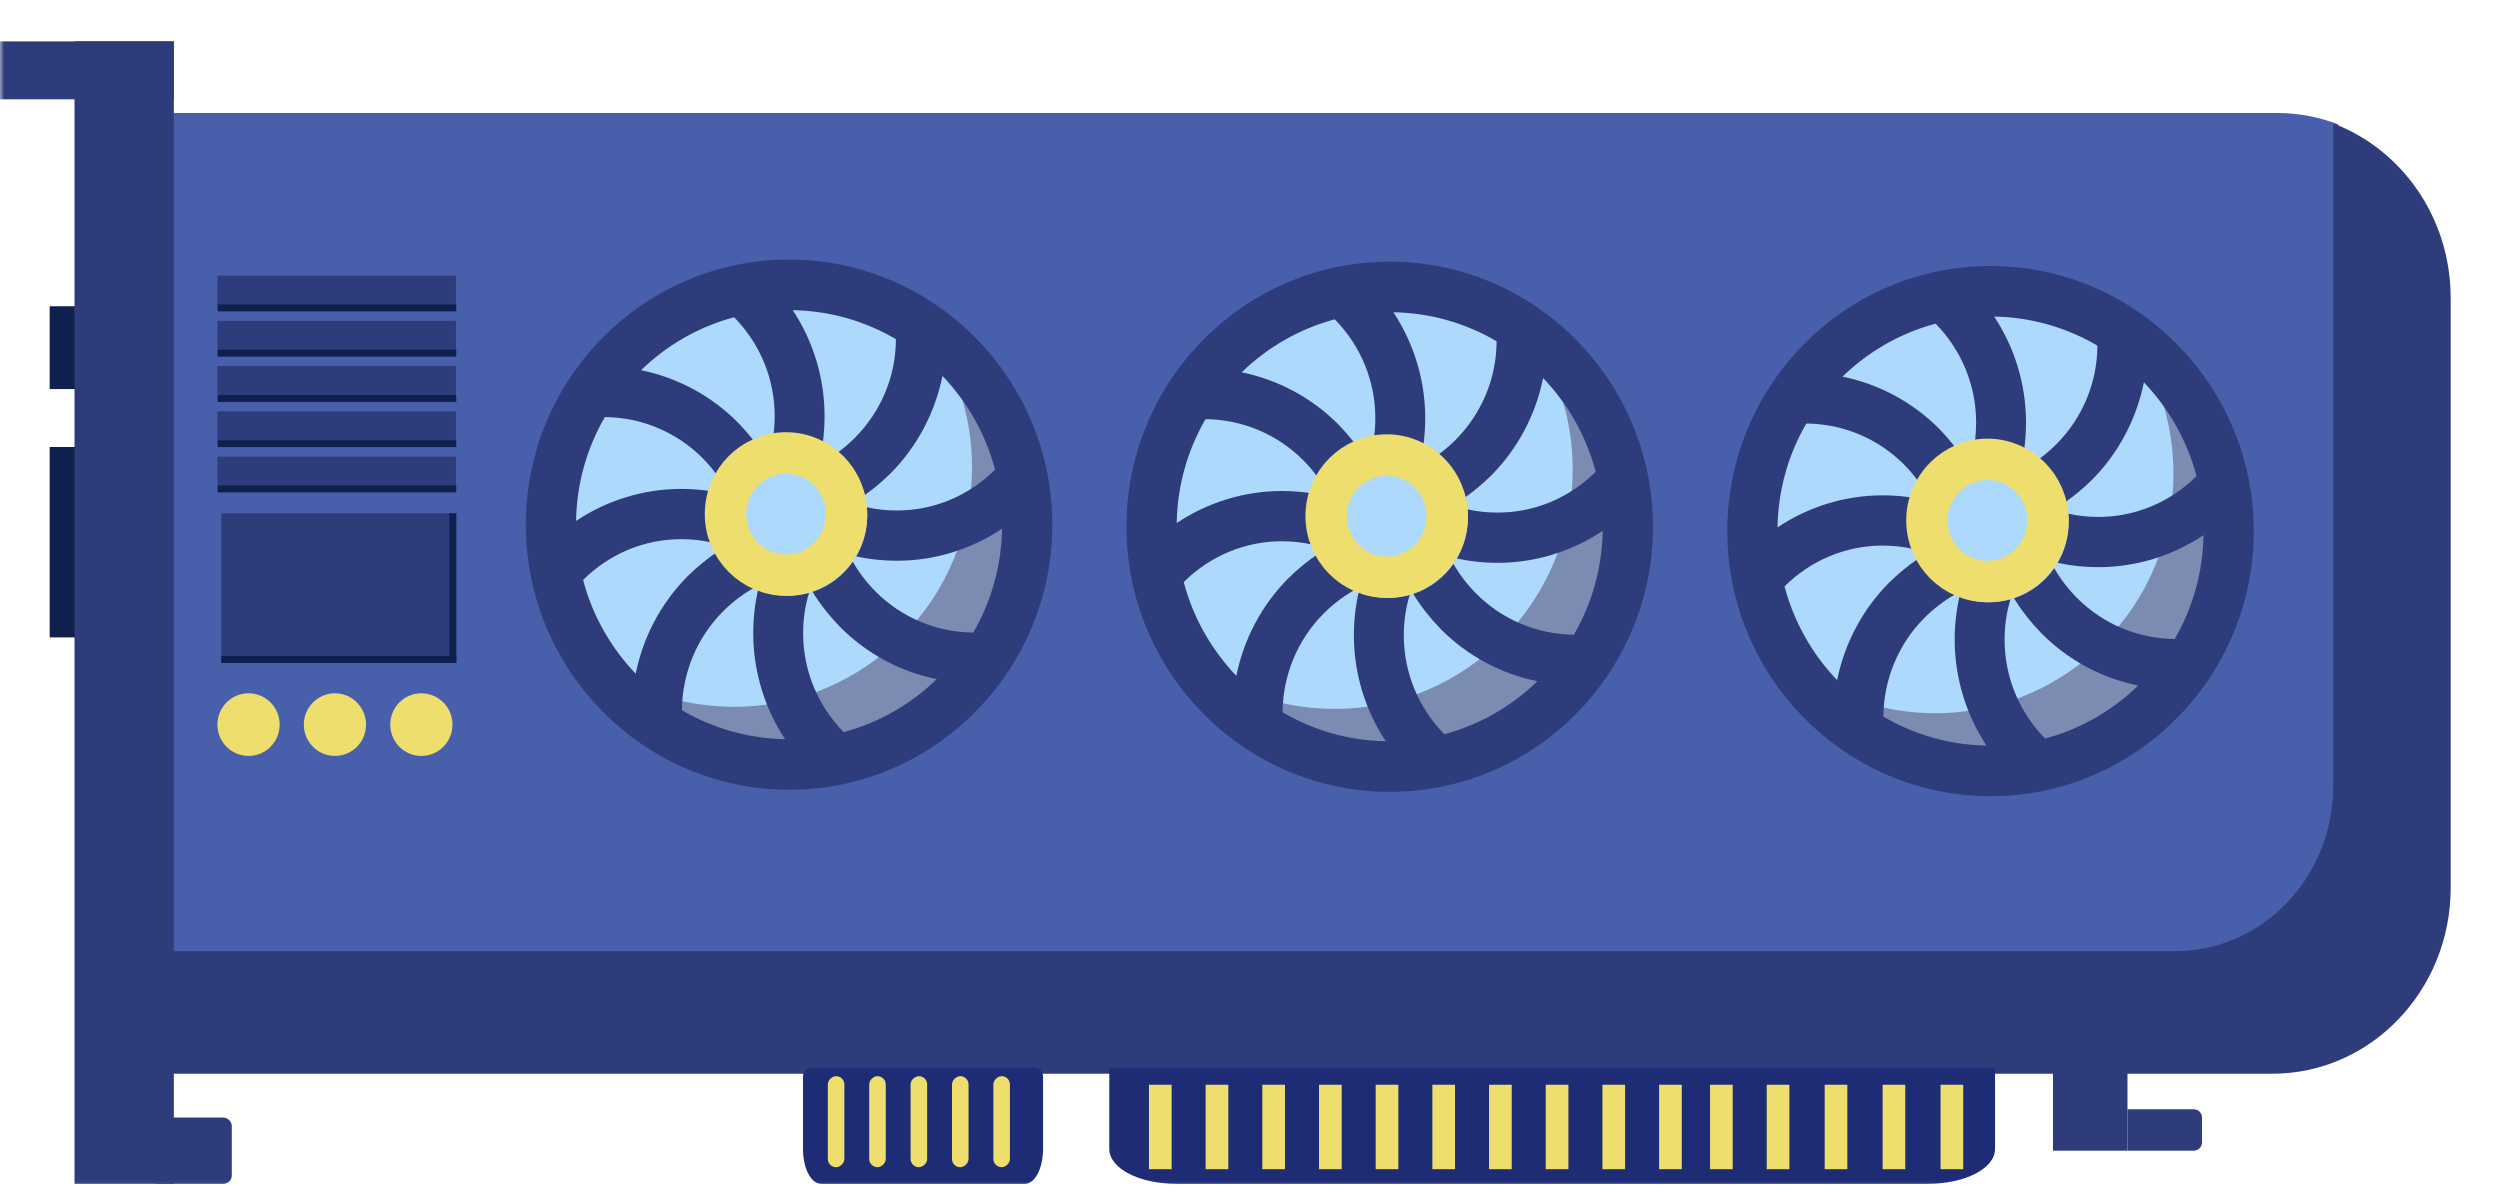 <svg width="302" height="144" viewBox="0 0 302 144" fill="none" xmlns="http://www.w3.org/2000/svg">
<g clip-path="url(#clip0_33_5921)">
<mask id="mask0_33_5921" style="mask-type:alpha" maskUnits="userSpaceOnUse" x="0" y="-12" width="311" height="156">
<path fill-rule="evenodd" clip-rule="evenodd" d="M0 -12H310.653V143.878H0V-12Z" fill="white"/>
</mask>
<g mask="url(#mask0_33_5921)">
<path fill-rule="evenodd" clip-rule="evenodd" d="M282.471 97.083V15.031C280.205 14.168 277.738 13.65 275.108 13.65H19V117.509H263.296C273.895 117.552 282.471 108.397 282.471 97.083Z" fill="#485FAC"/>
<path fill-rule="evenodd" clip-rule="evenodd" d="M281.853 14.911V94.949C281.853 105.984 273.298 114.905 262.716 114.905H19.211V129.704H274.514C286.394 129.704 296.043 119.641 296.043 107.252V36.009C296.043 26.285 290.124 18.04 281.853 14.911Z" fill="#2E3C7B"/>
<path fill-rule="evenodd" clip-rule="evenodd" d="M95.53 34.41C111.417 34.41 124.295 47.38 124.295 63.379C124.295 79.378 111.417 92.347 95.53 92.347C79.642 92.347 66.764 79.378 66.764 63.379C66.764 47.38 79.642 34.41 95.53 34.41Z" fill="#ADD9FC"/>
<path fill-rule="evenodd" clip-rule="evenodd" d="M168.09 34.664C183.977 34.664 196.856 47.634 196.856 63.633C196.856 79.632 183.977 92.601 168.09 92.601C152.203 92.601 139.324 79.632 139.324 63.633C139.324 47.634 152.203 34.664 168.09 34.664Z" fill="#ADD9FC"/>
<path fill-rule="evenodd" clip-rule="evenodd" d="M240.666 35.187C256.553 35.187 269.432 48.157 269.432 64.156C269.432 80.154 256.553 93.124 240.666 93.124C224.779 93.124 211.9 80.154 211.9 64.156C211.9 48.157 224.779 35.187 240.666 35.187Z" fill="#ADD9FC"/>
<path fill-rule="evenodd" clip-rule="evenodd" d="M112.118 39.707C115.436 44.433 117.418 50.218 117.418 56.411C117.418 72.424 104.512 85.38 88.652 85.38C82.462 85.38 76.758 83.424 72.064 80.043C77.284 87.458 85.861 92.306 95.571 92.306C111.471 92.306 124.337 79.309 124.337 63.338C124.296 53.6 119.482 44.963 112.118 39.707Z" fill="#7C8BB1"/>
<path fill-rule="evenodd" clip-rule="evenodd" d="M184.679 39.961C187.996 44.687 189.979 50.473 189.979 56.666C189.979 72.678 177.073 85.634 161.213 85.634C155.023 85.634 149.318 83.678 144.625 80.297C149.844 87.712 158.421 92.56 168.131 92.56C184.031 92.56 196.897 79.563 196.897 63.592C196.857 53.854 192.042 45.217 184.679 39.961Z" fill="#7C8BB1"/>
<path fill-rule="evenodd" clip-rule="evenodd" d="M257.253 40.484C260.571 45.21 262.553 50.995 262.553 57.188C262.553 73.201 249.647 86.157 233.787 86.157C227.597 86.157 221.892 84.201 217.199 80.819C222.418 88.235 230.996 93.083 240.706 93.083C256.606 93.083 269.471 80.086 269.471 64.115C269.431 54.377 264.616 45.739 257.253 40.484Z" fill="#7C8BB1"/>
<rect x="26.266" y="33.29" width="28.811" height="4.205" fill="#2E3C7B"/>
<rect x="26.307" y="36.776" width="28.811" height="0.841" fill="#0F204E"/>
<rect x="26.266" y="38.756" width="28.811" height="4.205" fill="#2E3C7B"/>
<rect x="26.307" y="42.242" width="28.811" height="0.841" fill="#0F204E"/>
<rect x="26.266" y="44.223" width="28.811" height="4.205" fill="#2E3C7B"/>
<rect x="26.307" y="47.709" width="28.811" height="0.841" fill="#0F204E"/>
<rect x="26.266" y="49.689" width="28.811" height="4.205" fill="#2E3C7B"/>
<rect x="26.307" y="53.175" width="28.811" height="0.841" fill="#0F204E"/>
<rect x="26.266" y="55.155" width="28.811" height="4.205" fill="#2E3C7B"/>
<rect x="26.307" y="58.641" width="28.811" height="0.841" fill="#0F204E"/>
<path fill-rule="evenodd" clip-rule="evenodd" d="M82.292 65.13C77.801 65.13 73.594 66.924 70.438 70.06C71.571 74.379 73.796 78.25 76.79 81.387C77.68 76.987 79.824 72.872 83.061 69.612C84.168 68.529 85.349 67.546 86.604 66.701C87.564 68.592 89.125 70.123 91.032 71.038C89.677 71.805 88.418 72.773 87.309 73.89C84.153 77.068 82.414 81.346 82.373 85.788C86.055 87.947 90.303 89.21 94.834 89.291C92.366 85.543 90.991 81.102 90.991 76.498C90.991 74.715 91.184 72.966 91.571 71.277C92.68 71.727 93.891 71.975 95.16 71.975C96.05 71.975 96.913 71.853 97.731 71.624C97.247 73.203 97.019 74.818 97.019 76.498C97.019 81.02 98.799 85.258 101.914 88.436C106.203 87.295 110.047 85.054 113.162 82.039C108.752 81.142 104.706 78.983 101.469 75.724C100.209 74.417 99.084 73.007 98.157 71.494C100.142 70.838 101.842 69.548 103.02 67.862C103.766 69.164 104.694 70.374 105.758 71.446C108.914 74.624 113.162 76.376 117.572 76.417C119.716 72.709 120.97 68.431 121.051 63.868C117.329 66.353 112.919 67.738 108.347 67.738C106.673 67.738 105.027 67.564 103.435 67.215C104.279 65.775 104.763 64.096 104.763 62.304C104.763 61.955 104.745 61.611 104.709 61.272C105.894 61.54 107.102 61.667 108.347 61.667C112.838 61.667 117.046 59.874 120.202 56.738C119.069 52.419 116.844 48.548 113.85 45.411C112.96 49.811 110.815 53.926 107.579 57.185C106.592 58.151 105.547 59.037 104.443 59.816C103.904 57.774 102.719 55.997 101.121 54.721C101.891 54.166 102.618 53.544 103.29 52.867C106.446 49.689 108.226 45.411 108.226 40.97C104.544 38.81 100.296 37.547 95.765 37.466C98.233 41.214 99.608 45.656 99.608 50.259C99.608 51.392 99.53 52.512 99.374 53.611C98.102 52.984 96.671 52.633 95.16 52.633C94.558 52.633 93.968 52.688 93.397 52.795C93.52 51.964 93.58 51.12 93.58 50.259C93.58 45.737 91.8 41.499 88.685 38.322C84.396 39.462 80.552 41.703 77.437 44.718C81.807 45.614 85.893 47.774 89.13 51.033C89.881 51.812 90.584 52.627 91.225 53.479C89.336 54.334 87.771 55.787 86.767 57.599C86.204 56.8 85.572 56.047 84.882 55.352C81.726 52.175 77.478 50.422 73.068 50.381C70.923 54.089 69.669 58.326 69.588 62.93C73.31 60.445 77.72 59.06 82.292 59.06C83.551 59.06 84.794 59.158 86.01 59.356C85.715 60.285 85.556 61.276 85.556 62.304C85.556 63.45 85.754 64.549 86.117 65.569C84.873 65.272 83.603 65.13 82.292 65.13ZM63.52 63.379C63.52 45.737 77.761 31.354 95.32 31.354C112.838 31.354 127.12 45.737 127.12 63.379C127.12 81.02 112.879 95.403 95.32 95.403C77.801 95.403 63.52 81.02 63.52 63.379Z" fill="#2E3C7B"/>
<path fill-rule="evenodd" clip-rule="evenodd" d="M154.851 65.384C150.36 65.384 146.152 67.177 142.996 70.314C144.129 74.633 146.355 78.504 149.348 81.641C150.239 77.241 152.383 73.126 155.62 69.866C156.726 68.783 157.908 67.8 159.163 66.955C160.123 68.846 161.683 70.377 163.591 71.292C162.235 72.059 160.977 73.027 159.868 74.144C156.712 77.322 154.972 81.6 154.932 86.041C158.613 88.201 162.862 89.463 167.393 89.545C164.925 85.797 163.549 81.356 163.549 76.752C163.549 74.969 163.743 73.22 164.13 71.531C165.238 71.981 166.45 72.229 167.718 72.229C168.609 72.229 169.471 72.107 170.29 71.878C169.805 73.457 169.578 75.071 169.578 76.752C169.578 81.274 171.358 85.512 174.473 88.69C178.762 87.549 182.605 85.308 185.721 82.293C181.311 81.396 177.265 79.237 174.028 75.978C172.767 74.671 171.642 73.261 170.716 71.748C172.701 71.092 174.4 69.802 175.578 68.116C176.324 69.418 177.252 70.627 178.317 71.7C181.472 74.877 185.721 76.629 190.13 76.671C192.275 72.963 193.529 68.684 193.61 64.122C189.888 66.607 185.478 67.992 180.906 67.992C179.231 67.992 177.586 67.817 175.993 67.469C176.837 66.029 177.322 64.35 177.322 62.557C177.322 62.209 177.304 61.865 177.268 61.526C178.452 61.794 179.661 61.921 180.906 61.921C185.397 61.921 189.605 60.128 192.76 56.992C191.627 52.672 189.402 48.802 186.408 45.665C185.518 50.065 183.374 54.18 180.137 57.439C179.151 58.405 178.105 59.291 177.001 60.07C176.463 58.028 175.278 56.251 173.68 54.975C174.45 54.419 175.177 53.798 175.849 53.121C179.004 49.943 180.785 45.665 180.785 41.224C177.103 39.064 172.855 37.801 168.323 37.72C170.791 41.468 172.167 45.909 172.167 50.513C172.167 51.646 172.089 52.766 171.933 53.865C170.66 53.238 169.23 52.886 167.718 52.886C167.116 52.886 166.527 52.942 165.955 53.049C166.079 52.218 166.139 51.374 166.139 50.513C166.139 45.99 164.359 41.753 161.243 38.576C156.955 39.716 153.111 41.957 149.996 44.972C154.365 45.868 158.452 48.028 161.688 51.287C162.439 52.066 163.142 52.881 163.784 53.733C161.894 54.588 160.329 56.041 159.326 57.853C158.763 57.054 158.13 56.301 157.44 55.606C154.284 52.428 150.036 50.676 145.626 50.635C143.482 54.343 142.228 58.58 142.147 63.184C145.869 60.699 150.279 59.313 154.851 59.313C156.11 59.313 157.353 59.412 158.569 59.61C158.274 60.539 158.115 61.53 158.115 62.557C158.115 63.703 158.313 64.803 158.676 65.823C157.432 65.526 156.161 65.384 154.851 65.384ZM136.078 63.633C136.078 45.99 150.319 31.608 167.878 31.608C185.397 31.608 199.679 45.99 199.679 63.633C199.679 81.274 185.437 95.656 167.878 95.656C150.36 95.656 136.078 81.274 136.078 63.633Z" fill="#2E3C7B"/>
<path fill-rule="evenodd" clip-rule="evenodd" d="M227.427 65.907C222.936 65.907 218.728 67.7 215.573 70.837C216.706 75.156 218.931 79.027 221.925 82.164C222.815 77.764 224.959 73.648 228.196 70.389C229.303 69.306 230.484 68.323 231.739 67.478C232.699 69.369 234.26 70.9 236.167 71.815C234.811 72.582 233.553 73.55 232.444 74.667C229.288 77.845 227.548 82.123 227.508 86.564C231.19 88.724 235.438 89.987 239.969 90.068C237.501 86.32 236.126 81.879 236.126 77.275C236.126 75.492 236.319 73.743 236.706 72.054C237.815 72.504 239.026 72.752 240.295 72.752C241.185 72.752 242.047 72.63 242.866 72.401C242.381 73.98 242.154 75.594 242.154 77.275C242.154 81.797 243.934 86.035 247.049 89.213C251.338 88.072 255.181 85.831 258.297 82.816C253.887 81.919 249.841 79.76 246.604 76.501C245.343 75.193 244.219 73.784 243.292 72.271C245.277 71.615 246.977 70.325 248.155 68.639C248.901 69.941 249.828 71.15 250.893 72.222C254.049 75.4 258.297 77.152 262.707 77.194C264.851 73.486 266.105 69.207 266.186 64.645C262.464 67.13 258.054 68.515 253.482 68.515C251.808 68.515 250.162 68.341 248.569 67.992C249.414 66.552 249.898 64.873 249.898 63.081C249.898 62.732 249.88 62.388 249.844 62.049C251.029 62.316 252.237 62.444 253.482 62.444C257.973 62.444 262.181 60.651 265.336 57.515C264.204 53.195 261.978 49.325 258.984 46.188C258.094 50.588 255.95 54.703 252.713 57.962C251.727 58.928 250.682 59.814 249.577 60.593C249.039 58.551 247.854 56.774 246.256 55.498C247.026 54.942 247.753 54.321 248.425 53.644C251.581 50.466 253.361 46.188 253.361 41.747C249.679 39.587 245.431 38.324 240.9 38.243C243.368 41.991 244.743 46.432 244.743 51.036C244.743 52.169 244.665 53.289 244.509 54.388C243.236 53.761 241.806 53.409 240.295 53.409C239.692 53.409 239.103 53.465 238.532 53.572C238.655 52.741 238.715 51.897 238.715 51.036C238.715 46.514 236.935 42.276 233.819 39.099C229.531 40.239 225.687 42.48 222.572 45.495C226.941 46.391 231.028 48.551 234.264 51.81C235.016 52.589 235.718 53.404 236.36 54.256C234.471 55.111 232.906 56.564 231.902 58.376C231.339 57.577 230.706 56.824 230.016 56.129C226.861 52.951 222.612 51.199 218.202 51.158C216.058 54.866 214.804 59.103 214.723 63.707C218.445 61.222 222.855 59.837 227.427 59.837C228.686 59.837 229.929 59.935 231.145 60.133C230.85 61.062 230.691 62.053 230.691 63.081C230.691 64.227 230.889 65.326 231.252 66.346C230.008 66.049 228.737 65.907 227.427 65.907ZM208.654 64.156C208.654 46.514 222.896 32.131 240.455 32.131C257.973 32.131 272.255 46.514 272.255 64.156C272.255 81.797 258.013 96.18 240.455 96.18C222.936 96.18 208.654 81.797 208.654 64.156Z" fill="#2E3C7B"/>
<path d="M102.263 62.093C102.263 66.186 98.973 69.475 94.951 69.475C90.929 69.475 87.639 66.186 87.639 62.093C87.639 58 90.929 54.712 94.951 54.712C98.973 54.712 102.263 58 102.263 62.093Z" stroke="#EEDE6D" stroke-width="5"/>
<path d="M174.824 62.347C174.824 66.44 171.533 69.729 167.512 69.729C163.49 69.729 160.199 66.44 160.199 62.347C160.199 58.254 163.49 54.966 167.512 54.966C171.533 54.966 174.824 58.254 174.824 62.347Z" stroke="#EEDE6D" stroke-width="5"/>
<path d="M247.398 62.87C247.398 66.963 244.108 70.252 240.086 70.252C236.064 70.252 232.773 66.963 232.773 62.87C232.773 58.777 236.064 55.489 240.086 55.489C244.108 55.489 247.398 58.777 247.398 62.87Z" stroke="#EEDE6D" stroke-width="5"/>
<ellipse cx="30.023" cy="87.533" rx="3.758" ry="3.784" fill="#EEDE6D"/>
<ellipse cx="40.461" cy="87.533" rx="3.758" ry="3.784" fill="#EEDE6D"/>
<ellipse cx="50.901" cy="87.533" rx="3.758" ry="3.784" fill="#EEDE6D"/>
<rect x="26.723" y="62.005" width="28.393" height="18.081" fill="#2E3C7B"/>
<rect x="54.281" y="62.005" width="0.835" height="18.081" fill="#0F204E"/>
<rect width="28.393" height="0.841" transform="matrix(1 0 0 -1 26.723 80.086)" fill="#0F204E"/>
<path fill-rule="evenodd" clip-rule="evenodd" d="M241 129V138.8C241 141.15 237.366 143 232.969 143H142.031C137.537 143 134 141.1 134 138.8V129H241Z" fill="#1D2C74"/>
<rect x="138.793" y="141.239" width="10.199" height="2.739" transform="rotate(-90 138.793 141.239)" fill="#EEDE6D"/>
<rect x="145.641" y="141.239" width="10.199" height="2.739" transform="rotate(-90 145.641 141.239)" fill="#EEDE6D"/>
<rect x="152.488" y="141.239" width="10.199" height="2.739" transform="rotate(-90 152.488 141.239)" fill="#EEDE6D"/>
<rect x="159.336" y="141.239" width="10.199" height="2.739" transform="rotate(-90 159.336 141.239)" fill="#EEDE6D"/>
<rect x="166.182" y="141.239" width="10.199" height="2.739" transform="rotate(-90 166.182 141.239)" fill="#EEDE6D"/>
<rect x="173.029" y="141.239" width="10.199" height="2.739" transform="rotate(-90 173.029 141.239)" fill="#EEDE6D"/>
<rect x="179.877" y="141.239" width="10.199" height="2.739" transform="rotate(-90 179.877 141.239)" fill="#EEDE6D"/>
<rect x="186.725" y="141.239" width="10.199" height="2.739" transform="rotate(-90 186.725 141.239)" fill="#EEDE6D"/>
<rect x="193.572" y="141.239" width="10.199" height="2.739" transform="rotate(-90 193.572 141.239)" fill="#EEDE6D"/>
<rect x="206.572" y="141.239" width="10.199" height="2.739" transform="rotate(-90 206.572 141.239)" fill="#EEDE6D"/>
<rect x="200.42" y="141.239" width="10.199" height="2.739" transform="rotate(-90 200.42 141.239)" fill="#EEDE6D"/>
<rect x="213.42" y="141.239" width="10.199" height="2.739" transform="rotate(-90 213.42 141.239)" fill="#EEDE6D"/>
<rect x="220.42" y="141.239" width="10.199" height="2.739" transform="rotate(-90 220.42 141.239)" fill="#EEDE6D"/>
<rect x="227.42" y="141.239" width="10.199" height="2.739" transform="rotate(-90 227.42 141.239)" fill="#EEDE6D"/>
<rect x="234.42" y="141.239" width="10.199" height="2.739" transform="rotate(-90 234.42 141.239)" fill="#EEDE6D"/>
<rect x="248" y="129" width="9" height="10" fill="#2E3C7B"/>
<path d="M257 134H265C265.552 134 266 134.448 266 135V138C266 138.552 265.552 139 265 139H257V134Z" fill="#2E3C7B"/>
<rect x="6" y="37" width="10" height="10" fill="#0F204E"/>
<rect x="6" y="54" width="10" height="23" fill="#0F204E"/>
<path fill-rule="evenodd" clip-rule="evenodd" d="M125 129C125.552 129 126 129.448 126 130V138.8C126 141.15 125.015 143 123.823 143H99.177C97.959 143 97 141.1 97 138.8V130C97 129.448 97.448 129 98 129H125Z" fill="#1D2C74"/>
<rect x="100" y="141" width="11" height="2" rx="1" transform="rotate(-90 100 141)" fill="#EEDE6D"/>
<rect x="105" y="141" width="11" height="2" rx="1" transform="rotate(-90 105 141)" fill="#EEDE6D"/>
<rect x="110" y="141" width="11" height="2" rx="1" transform="rotate(-90 110 141)" fill="#EEDE6D"/>
<rect x="115" y="141" width="11" height="2" rx="1" transform="rotate(-90 115 141)" fill="#EEDE6D"/>
<rect x="120" y="141" width="11" height="2" rx="1" transform="rotate(-90 120 141)" fill="#EEDE6D"/>
<rect x="18" y="135" width="10" height="8" rx="1" fill="#2E3C7B"/>
<rect x="9" y="5" width="12" height="138" fill="#2E3C7B"/>
<path d="M-1 6C-1 5.448 -0.552 5 0 5H21V12H3.57628e-07C-0.552 12 -1 11.552 -1 11V6Z" fill="#2E3C7B"/>
</g>
</g>
<defs>
<clipPath id="clip0_33_5921">
<rect width="302" height="144" rx="1" fill="white"/>
</clipPath>
</defs>
</svg>
